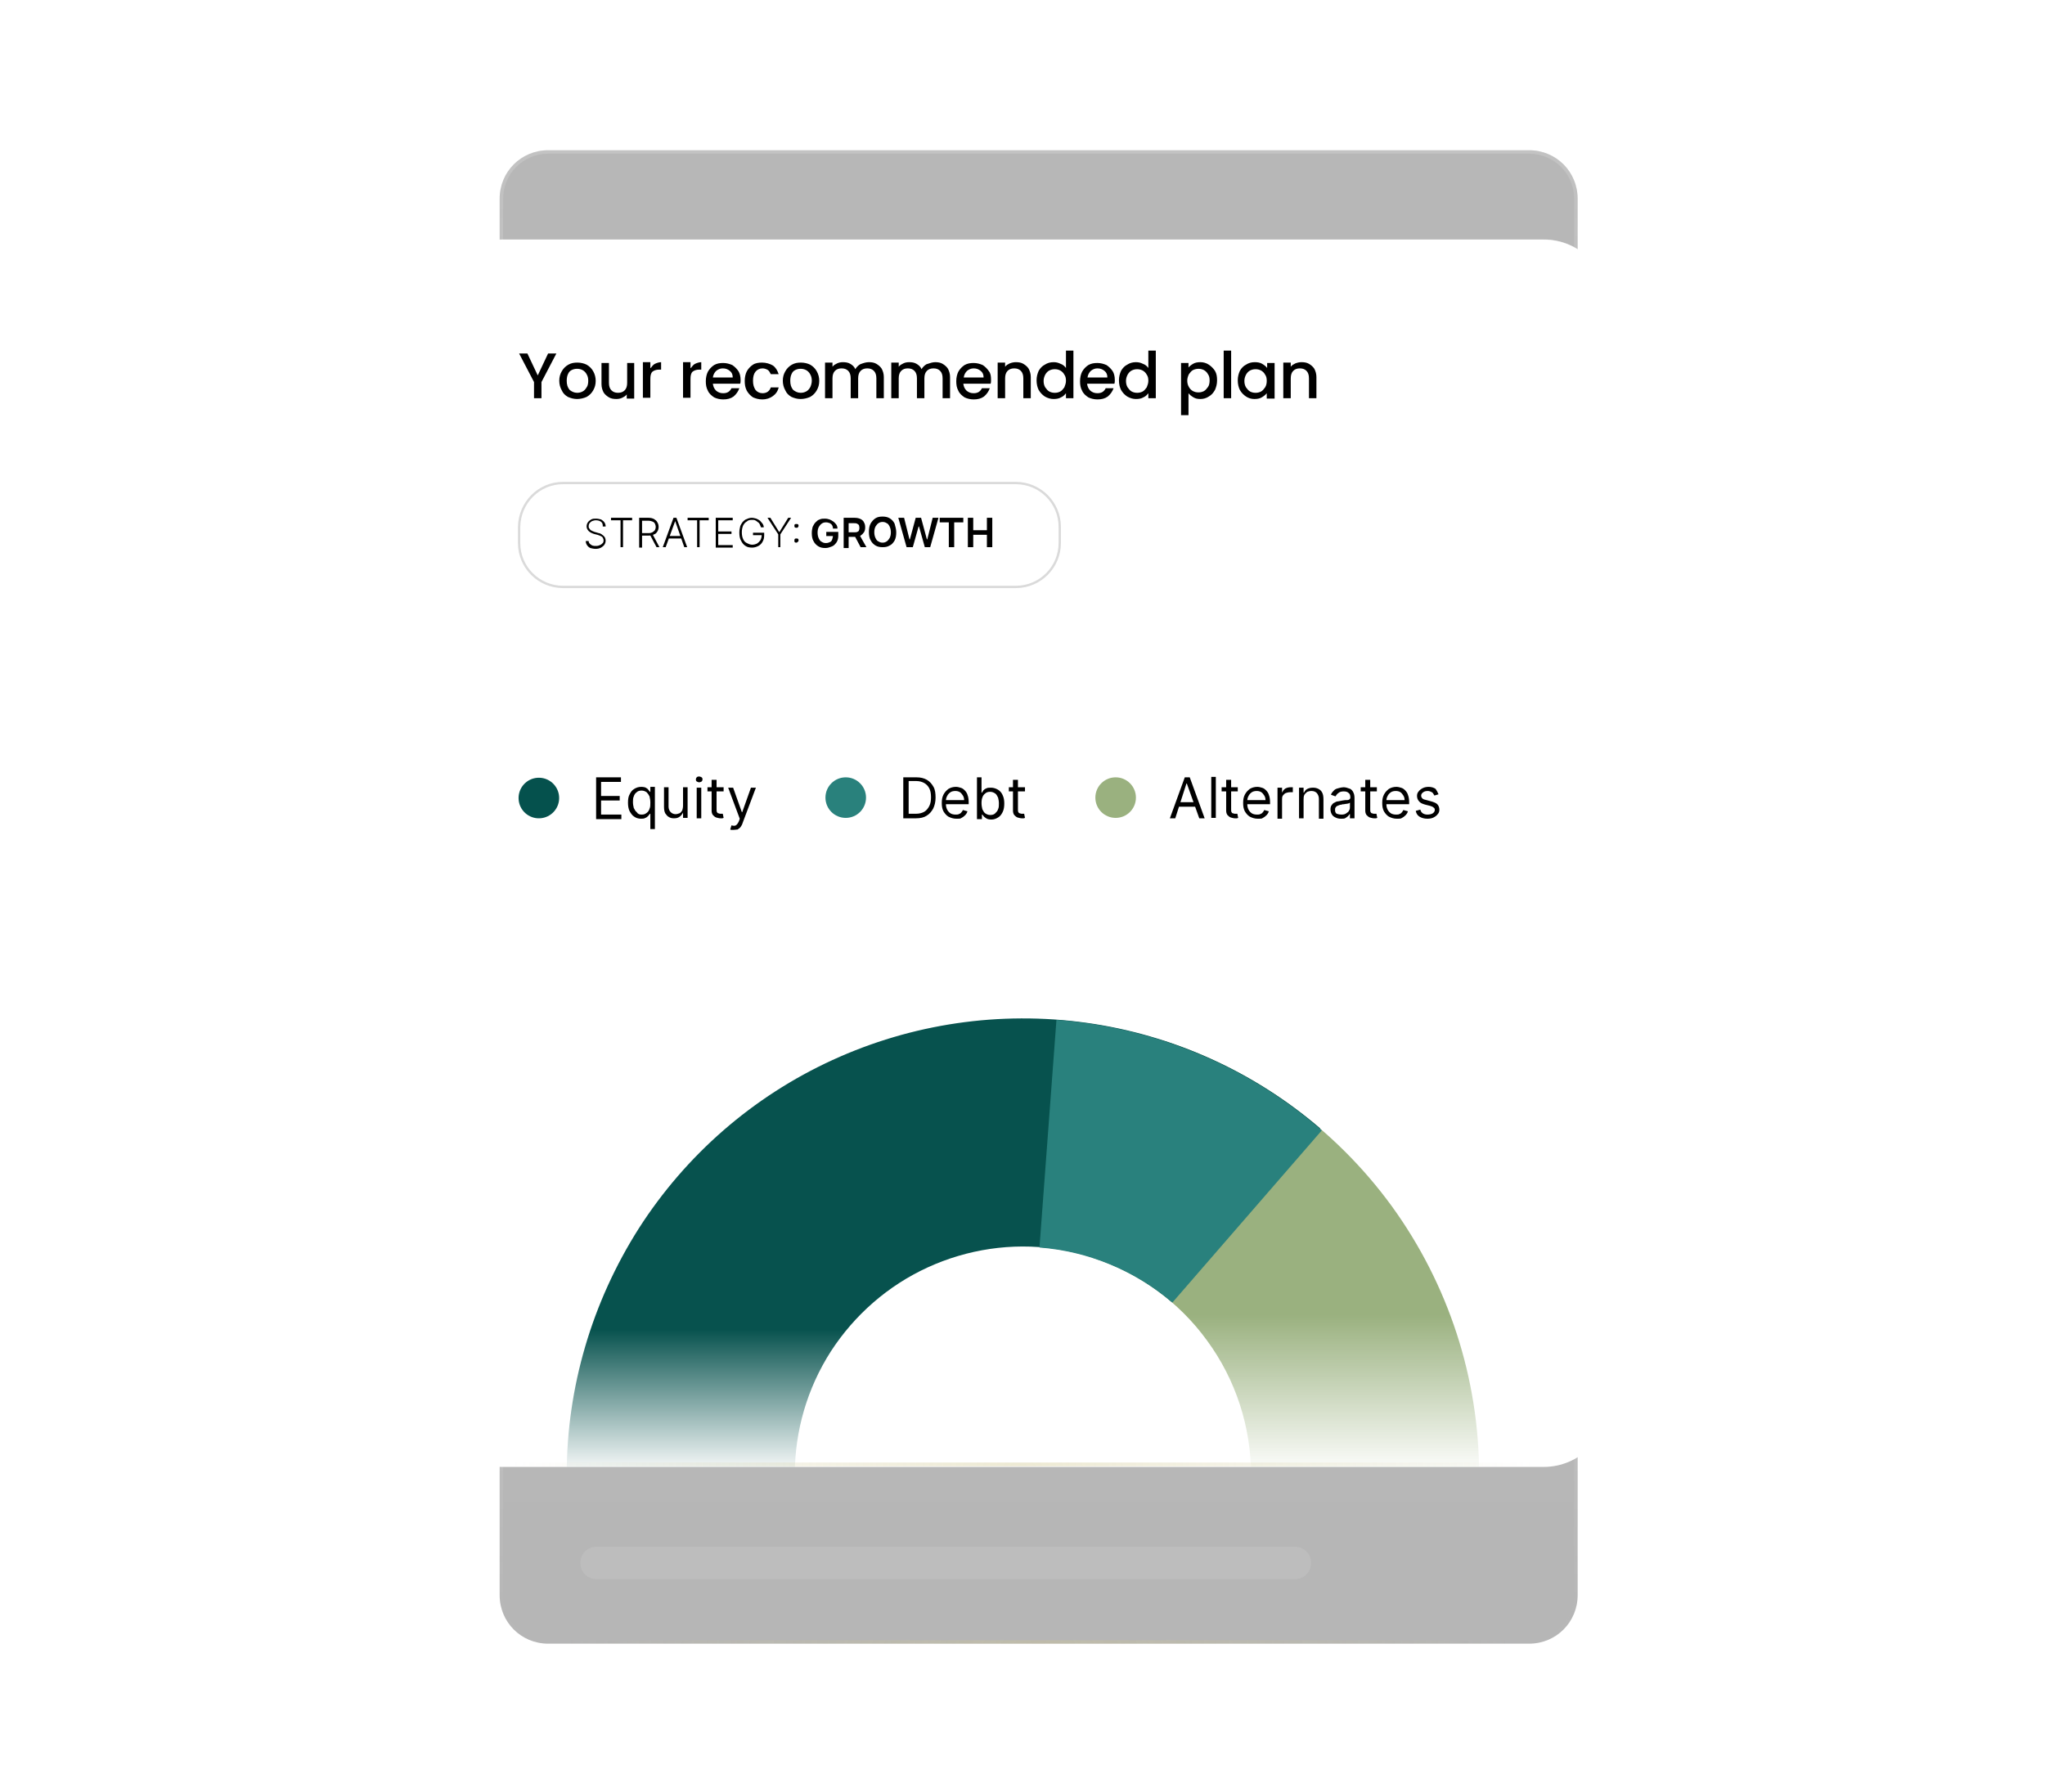 <?xml version="1.0" encoding="utf-8"?>
<!-- Generator: Adobe Illustrator 23.0.2, SVG Export Plug-In . SVG Version: 6.00 Build 0)  -->
<svg version="1.1" id="Layer_1" xmlns="http://www.w3.org/2000/svg" xmlns:xlink="http://www.w3.org/1999/xlink" x="0px" y="0px"
	 viewBox="0 0 494 433" style="enable-background:new 0 0 494 433;" xml:space="preserve">
<style type="text/css">
	.st0{fill:#FFFFFF;}
	.st1{clip-path:url(#SVGID_2_);}
	.st2{opacity:0.84;}
	.st3{fill-opacity:0.4;}
	.st4{fill:url(#SVGID_3_);fill-opacity:0.1;}
	.st5{fill:none;stroke:url(#SVGID_4_);stroke-width:0.855;stroke-opacity:0.16;}
	.st6{fill:none;stroke:url(#SVGID_5_);stroke-width:0.855;stroke-opacity:0.3;}
	.st7{opacity:0.2;fill:#FFFFFF;fill-opacity:0.5;enable-background:new    ;}
	.st8{opacity:0.7;}
	.st9{fill-rule:evenodd;clip-rule:evenodd;filter:url(#Adobe_OpacityMaskFilter);}
	.st10{mask:url(#mask0_5999_2251_1_);}
	.st11{fill:#93BC63;}
	.st12{fill:url(#SVGID_6_);fill-opacity:0.1;}
	.st13{fill:none;stroke:url(#SVGID_7_);stroke-width:0.855;stroke-opacity:0.16;}
	.st14{fill:none;stroke:url(#SVGID_8_);stroke-width:0.855;stroke-opacity:0.3;}
	.st15{fill:#FFFFFF;fill-opacity:1.000000e-02;}
	.st16{fill:#FFFFFF;fill-opacity:7.000000e-02;}
	.st17{clip-path:url(#SVGID_10_);}
	.st18{fill:url(#SVGID_11_);fill-opacity:0.12;}
	.st19{fill:url(#SVGID_12_);fill-opacity:3.000000e-02;}
	.st20{fill:none;stroke:#DADADA;stroke-width:0.562;}
	.st21{fill:url(#SVGID_13_);}
	.st22{fill:url(#SVGID_14_);}
	.st23{fill:url(#SVGID_15_);}
	.st24{fill:#05514D;}
	.st25{fill:#29817C;}
	.st26{fill:#9AB17F;}
	.st27{fill:none;stroke:url(#SVGID_16_);stroke-width:0.551;stroke-opacity:8.000000e-02;}
	.st28{fill:none;stroke:url(#SVGID_17_);stroke-width:0.927;stroke-opacity:0.5;}
	.st29{fill:none;stroke:url(#SVGID_18_);stroke-width:0.927;stroke-opacity:0.3;}
</style>
<path class="st0" d="M20.8,0h452.5C484.7,0,494,6.9,494,15.4v402.2c0,8.5-9.3,15.4-20.8,15.4H20.8C9.3,433,0,426.1,0,417.6V15.4
	C0,6.9,9.3,0,20.8,0z"/>
<g>
	<defs>
		<rect id="SVGID_1_" x="69" y="7" width="355.4" height="398.5"/>
	</defs>
	<clipPath id="SVGID_2_">
		<use xlink:href="#SVGID_1_"  style="overflow:visible;"/>
	</clipPath>
	<g class="st1">
		<g class="st2">
			<path class="st3" d="M132.4,36.3h237c6.5,0,11.7,5.2,11.7,11.7v68.3c0,6.5-5.2,11.7-11.7,11.7h-237c-6.5,0-11.7-5.2-11.7-11.7V48
				C120.7,41.5,125.9,36.3,132.4,36.3z"/>
			
				<linearGradient id="SVGID_3_" gradientUnits="userSpaceOnUse" x1="250.877" y1="375.744" x2="250.877" y2="284.073" gradientTransform="matrix(1 0 0 -1 0 412)">
				<stop  offset="0" style="stop-color:#FFFFFF"/>
				<stop  offset="1" style="stop-color:#FFFFFF;stop-opacity:0.75"/>
			</linearGradient>
			<path class="st4" d="M132.4,36.3h237c6.5,0,11.7,5.2,11.7,11.7v68.3c0,6.5-5.2,11.7-11.7,11.7h-237c-6.5,0-11.7-5.2-11.7-11.7V48
				C120.7,41.5,125.9,36.3,132.4,36.3z"/>
			
				<linearGradient id="SVGID_4_" gradientUnits="userSpaceOnUse" x1="250.876" y1="375.743" x2="250.876" y2="284.073" gradientTransform="matrix(1 0 0 -1 0 412)">
				<stop  offset="0" style="stop-color:#FFFFFF"/>
				<stop  offset="1" style="stop-color:#FFFFFF;stop-opacity:0"/>
			</linearGradient>
			<path class="st5" d="M132.4,36.7h237c6.2,0,11.3,5,11.3,11.3v68.3c0,6.2-5,11.3-11.3,11.3h-237c-6.2,0-11.3-5-11.3-11.3V48
				C121.1,41.7,126.2,36.7,132.4,36.7z"/>
			
				<radialGradient id="SVGID_5_" cx="4.52" cy="330.983" r="1" gradientTransform="matrix(1.568399e-15 -25.614 -113.866 -6.972282e-15 37938.523 243.699)" gradientUnits="userSpaceOnUse">
				<stop  offset="0" style="stop-color:#C4B86F"/>
				<stop  offset="1" style="stop-color:#C4B86F;stop-opacity:0"/>
			</radialGradient>
			<path class="st6" d="M132.4,36.7h237c6.2,0,11.3,5,11.3,11.3v68.3c0,6.2-5,11.3-11.3,11.3h-237c-6.2,0-11.3-5-11.3-11.3V48
				C121.1,41.7,126.2,36.7,132.4,36.7z"/>
			<path class="st7" d="M161.6,102.6h168.7c2.2,0,3.9,1.7,3.9,3.9v0c0,2.2-1.7,3.9-3.9,3.9H161.6c-2.2,0-3.9-1.7-3.9-3.9v0
				C157.7,104.3,159.5,102.6,161.6,102.6z"/>
			<g class="st8">
				<defs>
					<filter id="Adobe_OpacityMaskFilter" filterUnits="userSpaceOnUse" x="140.2" y="100.6" width="11.7" height="11.7">
						<feColorMatrix  type="matrix" values="1 0 0 0 0  0 1 0 0 0  0 0 1 0 0  0 0 0 1 0"/>
					</filter>
				</defs>
				<mask maskUnits="userSpaceOnUse" x="140.2" y="100.6" width="11.7" height="11.7" id="mask0_5999_2251_1_">
					<path class="st9" d="M141.2,106.5c0-2.7,2.2-4.9,4.9-4.9c2.7,0,4.9,2.2,4.9,4.9c0,2.7-2.2,4.9-4.9,4.9
						C143.4,111.3,141.2,109.2,141.2,106.5z M146.5,107h1.5c0.3,0,0.5-0.2,0.5-0.5c0-0.3-0.2-0.5-0.5-0.5h-1.5v-1.5
						c0-0.3-0.2-0.5-0.5-0.5c-0.3,0-0.5,0.2-0.5,0.5v1.5h-1.5c-0.3,0-0.5,0.2-0.5,0.5c0,0.3,0.2,0.5,0.5,0.5h1.5v1.5
						c0,0.3,0.2,0.5,0.5,0.5c0.3,0,0.5-0.2,0.5-0.5V107z"/>
				</mask>
				<g class="st10">
					<rect x="140.2" y="100.6" class="st11" width="11.7" height="11.7"/>
				</g>
			</g>
		</g>
		<g class="st2">
			<path class="st3" d="M132.4,305.4h237c6.5,0,11.7,5.2,11.7,11.7v68.3c0,6.5-5.2,11.7-11.7,11.7h-237c-6.5,0-11.7-5.2-11.7-11.7
				v-68.3C120.7,310.7,125.9,305.4,132.4,305.4z"/>
			
				<linearGradient id="SVGID_6_" gradientUnits="userSpaceOnUse" x1="250.877" y1="106.582" x2="250.877" y2="14.911" gradientTransform="matrix(1 0 0 -1 0 412)">
				<stop  offset="0" style="stop-color:#FFFFFF"/>
				<stop  offset="1" style="stop-color:#FFFFFF;stop-opacity:0.75"/>
			</linearGradient>
			<path class="st12" d="M132.4,305.4h237c6.5,0,11.7,5.2,11.7,11.7v68.3c0,6.5-5.2,11.7-11.7,11.7h-237c-6.5,0-11.7-5.2-11.7-11.7
				v-68.3C120.7,310.7,125.9,305.4,132.4,305.4z"/>
			
				<linearGradient id="SVGID_7_" gradientUnits="userSpaceOnUse" x1="250.876" y1="106.582" x2="250.876" y2="14.912" gradientTransform="matrix(1 0 0 -1 0 412)">
				<stop  offset="0" style="stop-color:#FFFFFF"/>
				<stop  offset="1" style="stop-color:#FFFFFF;stop-opacity:0"/>
			</linearGradient>
			<path class="st13" d="M132.4,305.8h237c6.2,0,11.3,5,11.3,11.3v68.3c0,6.2-5,11.3-11.3,11.3h-237c-6.2,0-11.3-5-11.3-11.3v-68.3
				C121.1,310.9,126.2,305.8,132.4,305.8z"/>
			
				<radialGradient id="SVGID_8_" cx="4.52" cy="330.983" r="1" gradientTransform="matrix(1.568399e-15 -25.614 -113.866 -6.972282e-15 37938.523 512.861)" gradientUnits="userSpaceOnUse">
				<stop  offset="0" style="stop-color:#C4B86F"/>
				<stop  offset="1" style="stop-color:#C4B86F;stop-opacity:0"/>
			</radialGradient>
			<path class="st14" d="M132.4,305.8h237c6.2,0,11.3,5,11.3,11.3v68.3c0,6.2-5,11.3-11.3,11.3h-237c-6.2,0-11.3-5-11.3-11.3v-68.3
				C121.1,310.9,126.2,305.8,132.4,305.8z"/>
			<path class="st7" d="M144.1,373.7h168.7c2.2,0,3.9,1.7,3.9,3.9l0,0c0,2.2-1.7,3.9-3.9,3.9H144.1c-2.2,0-3.9-1.7-3.9-3.9l0,0
				C140.2,375.4,141.9,373.7,144.1,373.7z"/>
		</g>
		<g>
			<path class="st15" d="M400.7,380.5c0,13.4-10.9,24.2-24.2,24.2H117.8c-13.4,0-24.2-10.9-24.2-24.2V45.1
				c0-13.4,10.9-24.2,24.2-24.2h258.6c13.4,0,24.2,10.9,24.2,24.2V380.5z"/>
			<path class="st16" d="M400.7,380.5c0,13.4-10.9,24.2-24.2,24.2H117.8c-13.4,0-24.2-10.9-24.2-24.2V45.1
				c0-13.4,10.9-24.2,24.2-24.2h258.6c13.4,0,24.2,10.9,24.2,24.2V380.5z"/>
		</g>
		<g>
			<g>
				<defs>
					<path id="SVGID_9_" d="M121.3,57.9h251.6c8.6,0,15.6,7,15.6,15.6v265.3c0,8.6-7,15.6-15.6,15.6H121.3c-8.6,0-15.6-7-15.6-15.6
						V73.5C105.7,64.9,112.7,57.9,121.3,57.9z"/>
				</defs>
				<clipPath id="SVGID_10_">
					<use xlink:href="#SVGID_9_"  style="overflow:visible;"/>
				</clipPath>
				<g class="st17">
					<path class="st0" d="M121.3,57.9h251.6c8.6,0,15.6,7,15.6,15.6v265.3c0,8.6-7,15.6-15.6,15.6H121.3c-8.6,0-15.6-7-15.6-15.6
						V73.5C105.7,64.9,112.7,57.9,121.3,57.9z"/>
					
						<linearGradient id="SVGID_11_" gradientUnits="userSpaceOnUse" x1="247.092" y1="354.129" x2="247.092" y2="57.662" gradientTransform="matrix(1 0 0 -1 0 412)">
						<stop  offset="0" style="stop-color:#FFFFFF"/>
						<stop  offset="1" style="stop-color:#FFFFFF;stop-opacity:0.75"/>
					</linearGradient>
					<path class="st18" d="M121.3,57.9h251.6c8.6,0,15.6,7,15.6,15.6v265.3c0,8.6-7,15.6-15.6,15.6H121.3c-8.6,0-15.6-7-15.6-15.6
						V73.5C105.7,64.9,112.7,57.9,121.3,57.9z"/>
					
						<radialGradient id="SVGID_12_" cx="-0.604" cy="330.99" r="1" gradientTransform="matrix(7.325348e-15 -119.632 -196.664 -1.204220e-14 65340.449 138.241)" gradientUnits="userSpaceOnUse">
						<stop  offset="0" style="stop-color:#FFFFFF"/>
						<stop  offset="1" style="stop-color:#FFFFFF;stop-opacity:0"/>
					</radialGradient>
					<path class="st19" d="M121.3,57.9h251.6c8.6,0,15.6,7,15.6,15.6v265.3c0,8.6-7,15.6-15.6,15.6H121.3c-8.6,0-15.6-7-15.6-15.6
						V73.5C105.7,64.9,112.7,57.9,121.3,57.9z"/>
					<path d="M134.4,85.4l-3.6,6.9v3.9H129v-3.9l-3.6-6.9h2l2.5,5.3l2.5-5.3H134.4z M139.4,96.4c-0.8,0-1.5-0.2-2.2-0.5
						c-0.7-0.4-1.2-0.9-1.5-1.6c-0.4-0.7-0.6-1.5-0.6-2.3c0-0.9,0.2-1.6,0.6-2.3c0.4-0.7,0.9-1.2,1.6-1.6s1.4-0.5,2.2-0.5
						c0.8,0,1.6,0.2,2.2,0.5c0.7,0.4,1.2,0.9,1.6,1.6c0.4,0.7,0.6,1.5,0.6,2.3c0,0.9-0.2,1.6-0.6,2.3c-0.4,0.7-0.9,1.2-1.6,1.6
						C141,96.2,140.2,96.4,139.4,96.4z M139.4,94.9c0.5,0,0.9-0.1,1.3-0.3c0.4-0.2,0.7-0.5,1-1c0.3-0.4,0.4-1,0.4-1.6
						c0-0.6-0.1-1.1-0.4-1.6c-0.2-0.4-0.6-0.8-1-1c-0.4-0.2-0.8-0.3-1.3-0.3c-0.5,0-0.9,0.1-1.3,0.3c-0.4,0.2-0.7,0.5-0.9,1
						c-0.2,0.4-0.3,1-0.3,1.6c0,0.9,0.2,1.6,0.7,2.2C138.1,94.6,138.7,94.9,139.4,94.9z M153.2,87.7v8.6h-1.8v-1
						c-0.3,0.4-0.7,0.6-1.1,0.8c-0.4,0.2-0.9,0.3-1.4,0.3c-0.7,0-1.3-0.1-1.8-0.4c-0.5-0.3-1-0.7-1.3-1.2c-0.3-0.6-0.5-1.2-0.5-2
						v-5.1h1.8v4.8c0,0.8,0.2,1.4,0.6,1.8c0.4,0.4,0.9,0.6,1.6,0.6s1.2-0.2,1.6-0.6c0.4-0.4,0.6-1,0.6-1.8v-4.8H153.2z M157.2,88.9
						c0.3-0.4,0.6-0.8,1-1c0.4-0.2,1-0.4,1.5-0.4v1.8h-0.5c-0.7,0-1.2,0.2-1.6,0.5c-0.4,0.4-0.5,1-0.5,1.8v4.5h-1.8v-8.6h1.8V88.9z
						 M166.9,88.9c0.3-0.4,0.6-0.8,1-1c0.4-0.2,1-0.4,1.5-0.4v1.8h-0.5c-0.7,0-1.2,0.2-1.6,0.5c-0.4,0.4-0.5,1-0.5,1.8v4.5h-1.8
						v-8.6h1.8V88.9z M178.9,91.8c0,0.3,0,0.6-0.1,0.9h-6.6c0.1,0.7,0.3,1.2,0.8,1.7c0.5,0.4,1,0.6,1.7,0.6c1,0,1.6-0.4,2-1.2h1.9
						c-0.3,0.8-0.7,1.4-1.4,2c-0.7,0.5-1.5,0.7-2.5,0.7c-0.8,0-1.6-0.2-2.2-0.5c-0.6-0.4-1.2-0.9-1.5-1.6c-0.4-0.7-0.5-1.5-0.5-2.3
						c0-0.9,0.2-1.7,0.5-2.3c0.4-0.7,0.9-1.2,1.5-1.6c0.7-0.4,1.4-0.5,2.2-0.5c0.8,0,1.5,0.2,2.2,0.5c0.6,0.4,1.1,0.9,1.5,1.5
						C178.7,90.2,178.9,90.9,178.9,91.8z M177,91.2c0-0.7-0.2-1.2-0.7-1.6c-0.5-0.4-1-0.6-1.7-0.6c-0.6,0-1.1,0.2-1.6,0.6
						c-0.4,0.4-0.7,0.9-0.8,1.6H177z M179.9,92c0-0.9,0.2-1.7,0.5-2.3c0.4-0.7,0.9-1.2,1.5-1.6c0.6-0.4,1.4-0.5,2.2-0.5
						c1,0,1.9,0.3,2.6,0.7c0.7,0.5,1.1,1.2,1.4,2.1h-1.9c-0.2-0.4-0.4-0.8-0.7-1c-0.3-0.2-0.8-0.4-1.3-0.4c-0.7,0-1.3,0.3-1.7,0.8
						c-0.4,0.5-0.6,1.2-0.6,2.2c0,0.9,0.2,1.6,0.6,2.2c0.4,0.5,1,0.8,1.7,0.8c1,0,1.7-0.5,2-1.4h1.9c-0.2,0.9-0.7,1.6-1.4,2.1
						c-0.7,0.5-1.5,0.8-2.6,0.8c-0.8,0-1.5-0.2-2.2-0.5c-0.6-0.4-1.1-0.9-1.5-1.6C180,93.6,179.9,92.9,179.9,92z M193.4,96.4
						c-0.8,0-1.5-0.2-2.2-0.5c-0.7-0.4-1.2-0.9-1.5-1.6c-0.4-0.7-0.6-1.5-0.6-2.3c0-0.9,0.2-1.6,0.6-2.3c0.4-0.7,0.9-1.2,1.6-1.6
						s1.4-0.5,2.2-0.5c0.8,0,1.6,0.2,2.2,0.5c0.7,0.4,1.2,0.9,1.6,1.6c0.4,0.7,0.6,1.5,0.6,2.3c0,0.9-0.2,1.6-0.6,2.3
						c-0.4,0.7-0.9,1.2-1.6,1.6C195,96.2,194.2,96.4,193.4,96.4z M193.4,94.9c0.5,0,0.9-0.1,1.3-0.3c0.4-0.2,0.7-0.5,1-1
						c0.2-0.4,0.4-1,0.4-1.6c0-0.6-0.1-1.1-0.4-1.6c-0.2-0.4-0.6-0.8-1-1c-0.4-0.2-0.8-0.3-1.3-0.3c-0.5,0-0.9,0.1-1.3,0.3
						c-0.4,0.2-0.7,0.5-0.9,1c-0.2,0.4-0.3,1-0.3,1.6c0,0.9,0.2,1.6,0.7,2.2C192.1,94.6,192.7,94.9,193.4,94.9z M209.9,87.5
						c0.7,0,1.3,0.1,1.8,0.4c0.5,0.3,1,0.7,1.3,1.2c0.3,0.6,0.5,1.2,0.5,2v5.1h-1.8v-4.8c0-0.8-0.2-1.4-0.6-1.8
						c-0.4-0.4-0.9-0.6-1.6-0.6c-0.7,0-1.2,0.2-1.6,0.6c-0.4,0.4-0.6,1-0.6,1.8v4.8h-1.8v-4.8c0-0.8-0.2-1.4-0.6-1.8
						c-0.4-0.4-0.9-0.6-1.6-0.6s-1.2,0.2-1.6,0.6c-0.4,0.4-0.6,1-0.6,1.8v4.8h-1.8v-8.6h1.8v1c0.3-0.4,0.7-0.6,1.1-0.8
						c0.4-0.2,0.9-0.3,1.4-0.3c0.7,0,1.3,0.1,1.8,0.4c0.5,0.3,1,0.7,1.2,1.3c0.3-0.5,0.7-0.9,1.2-1.2
						C208.6,87.7,209.2,87.5,209.9,87.5z M225.9,87.5c0.7,0,1.3,0.1,1.8,0.4c0.5,0.3,1,0.7,1.3,1.2c0.3,0.6,0.5,1.2,0.5,2v5.1h-1.8
						v-4.8c0-0.8-0.2-1.4-0.6-1.8c-0.4-0.4-0.9-0.6-1.6-0.6c-0.7,0-1.2,0.2-1.6,0.6c-0.4,0.4-0.6,1-0.6,1.8v4.8h-1.8v-4.8
						c0-0.8-0.2-1.4-0.6-1.8c-0.4-0.4-0.9-0.6-1.6-0.6c-0.7,0-1.2,0.2-1.6,0.6c-0.4,0.4-0.6,1-0.6,1.8v4.8h-1.8v-8.6h1.8v1
						c0.3-0.4,0.7-0.6,1.1-0.8c0.4-0.2,0.9-0.3,1.4-0.3c0.7,0,1.3,0.1,1.8,0.4s1,0.7,1.2,1.3c0.3-0.5,0.7-0.9,1.2-1.2
						C224.7,87.7,225.3,87.5,225.9,87.5z M239.4,91.8c0,0.3,0,0.6-0.1,0.9h-6.6c0.1,0.7,0.3,1.2,0.8,1.7c0.5,0.4,1,0.6,1.7,0.6
						c1,0,1.6-0.4,2-1.2h1.9c-0.3,0.8-0.7,1.4-1.4,2c-0.7,0.5-1.5,0.7-2.5,0.7c-0.8,0-1.6-0.2-2.2-0.5c-0.6-0.4-1.2-0.9-1.5-1.6
						c-0.4-0.7-0.5-1.5-0.5-2.3c0-0.9,0.2-1.7,0.5-2.3c0.4-0.7,0.9-1.2,1.5-1.6c0.7-0.4,1.4-0.5,2.2-0.5c0.8,0,1.5,0.2,2.2,0.5
						c0.6,0.4,1.1,0.9,1.5,1.5C239.3,90.2,239.4,90.9,239.4,91.8z M237.6,91.2c0-0.7-0.2-1.2-0.7-1.6c-0.5-0.4-1-0.6-1.7-0.6
						c-0.6,0-1.1,0.2-1.6,0.6c-0.4,0.4-0.7,0.9-0.8,1.6H237.6z M245.4,87.5c0.7,0,1.3,0.1,1.8,0.4c0.5,0.3,1,0.7,1.3,1.2
						c0.3,0.6,0.5,1.2,0.5,2v5.1h-1.8v-4.8c0-0.8-0.2-1.4-0.6-1.8c-0.4-0.4-0.9-0.6-1.6-0.6s-1.2,0.2-1.6,0.6
						c-0.4,0.4-0.6,1-0.6,1.8v4.8H241v-8.6h1.8v1c0.3-0.4,0.7-0.6,1.1-0.8C244.4,87.6,244.9,87.5,245.4,87.5z M250.4,91.9
						c0-0.9,0.2-1.6,0.5-2.3c0.4-0.7,0.9-1.2,1.5-1.5c0.6-0.4,1.3-0.6,2.1-0.6c0.6,0,1.1,0.1,1.7,0.4c0.6,0.2,1,0.6,1.3,1v-4.2h1.8
						v11.5h-1.8V95c-0.3,0.4-0.7,0.8-1.2,1c-0.5,0.3-1.1,0.4-1.8,0.4c-0.7,0-1.4-0.2-2.1-0.6c-0.6-0.4-1.1-0.9-1.5-1.6
						C250.6,93.6,250.4,92.8,250.4,91.9z M257.5,92c0-0.6-0.1-1.1-0.4-1.5c-0.2-0.4-0.6-0.8-1-1c-0.4-0.2-0.8-0.3-1.3-0.3
						c-0.5,0-0.9,0.1-1.3,0.3c-0.4,0.2-0.7,0.5-1,1c-0.2,0.4-0.4,0.9-0.4,1.5s0.1,1.1,0.4,1.6c0.3,0.4,0.6,0.8,1,1
						c0.4,0.2,0.8,0.3,1.3,0.3c0.5,0,0.9-0.1,1.3-0.3c0.4-0.2,0.7-0.6,1-1C257.3,93.1,257.5,92.6,257.5,92z M269.3,91.8
						c0,0.3,0,0.6-0.1,0.9h-6.6c0.1,0.7,0.3,1.2,0.8,1.7c0.5,0.4,1,0.6,1.7,0.6c1,0,1.6-0.4,2-1.2h1.9c-0.3,0.8-0.7,1.4-1.4,2
						c-0.7,0.5-1.5,0.7-2.5,0.7c-0.8,0-1.6-0.2-2.2-0.5c-0.6-0.4-1.2-0.9-1.5-1.6c-0.4-0.7-0.5-1.5-0.5-2.3c0-0.9,0.2-1.7,0.5-2.3
						c0.4-0.7,0.9-1.2,1.5-1.6c0.7-0.4,1.4-0.5,2.2-0.5c0.8,0,1.5,0.2,2.2,0.5c0.6,0.4,1.1,0.9,1.5,1.5
						C269.1,90.2,269.3,90.9,269.3,91.8z M267.5,91.2c0-0.7-0.2-1.2-0.7-1.6c-0.5-0.4-1-0.6-1.7-0.6c-0.6,0-1.1,0.2-1.6,0.6
						c-0.4,0.4-0.7,0.9-0.8,1.6H267.5z M270.3,91.9c0-0.9,0.2-1.6,0.5-2.3c0.4-0.7,0.9-1.2,1.5-1.5c0.6-0.4,1.3-0.6,2.1-0.6
						c0.6,0,1.1,0.1,1.7,0.4c0.6,0.2,1,0.6,1.3,1v-4.2h1.8v11.5h-1.8V95c-0.3,0.4-0.7,0.8-1.2,1c-0.5,0.3-1.1,0.4-1.8,0.4
						c-0.7,0-1.4-0.2-2.1-0.6c-0.6-0.4-1.1-0.9-1.5-1.6C270.5,93.6,270.3,92.8,270.3,91.9z M277.4,92c0-0.6-0.1-1.1-0.4-1.5
						c-0.2-0.4-0.6-0.8-1-1c-0.4-0.2-0.8-0.3-1.3-0.3c-0.5,0-0.9,0.1-1.3,0.3c-0.4,0.2-0.7,0.5-1,1c-0.2,0.4-0.4,0.9-0.4,1.5
						s0.1,1.1,0.4,1.6c0.3,0.4,0.6,0.8,1,1c0.4,0.2,0.8,0.3,1.3,0.3c0.5,0,0.9-0.1,1.3-0.3s0.7-0.6,1-1
						C277.2,93.1,277.4,92.6,277.4,92z M287,88.9c0.3-0.4,0.7-0.7,1.2-1c0.5-0.3,1.1-0.4,1.8-0.4c0.7,0,1.4,0.2,2,0.6
						c0.6,0.4,1.1,0.9,1.5,1.5c0.4,0.7,0.5,1.4,0.5,2.3c0,0.9-0.2,1.6-0.5,2.3c-0.4,0.7-0.8,1.2-1.5,1.6c-0.6,0.4-1.3,0.6-2,0.6
						c-0.7,0-1.2-0.1-1.7-0.4c-0.5-0.3-0.9-0.6-1.2-1v5.3h-1.8V87.7h1.8V88.9z M292.2,91.9c0-0.6-0.1-1.1-0.4-1.5
						c-0.2-0.4-0.6-0.8-1-1c-0.4-0.2-0.8-0.3-1.3-0.3c-0.4,0-0.9,0.1-1.3,0.3c-0.4,0.2-0.7,0.6-1,1c-0.2,0.4-0.4,1-0.4,1.5
						c0,0.6,0.1,1.1,0.4,1.6c0.2,0.4,0.6,0.8,1,1c0.4,0.2,0.8,0.3,1.3,0.3c0.5,0,0.9-0.1,1.3-0.3c0.4-0.2,0.7-0.6,1-1
						C292.1,93.1,292.2,92.5,292.2,91.9z M297.4,84.7v11.5h-1.8V84.7H297.4z M299,91.9c0-0.9,0.2-1.6,0.5-2.3
						c0.4-0.7,0.9-1.2,1.5-1.5c0.6-0.4,1.3-0.6,2.1-0.6c0.7,0,1.3,0.1,1.8,0.4c0.5,0.3,0.9,0.6,1.2,1v-1.2h1.8v8.6H306V95
						c-0.3,0.4-0.7,0.7-1.2,1c-0.5,0.3-1.1,0.4-1.8,0.4c-0.7,0-1.4-0.2-2-0.6c-0.6-0.4-1.1-0.9-1.5-1.6
						C299.2,93.6,299,92.8,299,91.9z M306,92c0-0.6-0.1-1.1-0.4-1.5c-0.2-0.4-0.6-0.8-1-1c-0.4-0.2-0.8-0.3-1.3-0.3
						s-0.9,0.1-1.3,0.3c-0.4,0.2-0.7,0.5-1,1c-0.2,0.4-0.4,0.9-0.4,1.5s0.1,1.1,0.4,1.6c0.3,0.4,0.6,0.8,1,1
						c0.4,0.2,0.8,0.3,1.3,0.3c0.5,0,0.9-0.1,1.3-0.3c0.4-0.2,0.7-0.6,1-1C305.9,93.1,306,92.6,306,92z M314.4,87.5
						c0.7,0,1.3,0.1,1.8,0.4c0.5,0.3,1,0.7,1.3,1.2c0.3,0.6,0.5,1.2,0.5,2v5.1h-1.8v-4.8c0-0.8-0.2-1.4-0.6-1.8
						c-0.4-0.4-0.9-0.6-1.6-0.6c-0.7,0-1.2,0.2-1.6,0.6c-0.4,0.4-0.6,1-0.6,1.8v4.8H310v-8.6h1.8v1c0.3-0.4,0.7-0.6,1.1-0.8
						C313.4,87.6,313.9,87.5,314.4,87.5z"/>
					<path class="st0" d="M136,116.7h109.4c5.8,0,10.6,4.7,10.6,10.6v3.9c0,5.8-4.7,10.6-10.6,10.6H136c-5.8,0-10.6-4.7-10.6-10.6
						v-3.9C125.5,121.4,130.2,116.7,136,116.7z"/>
					<path class="st20" d="M136,116.7h109.4c5.8,0,10.6,4.7,10.6,10.6v3.9c0,5.8-4.7,10.6-10.6,10.6H136c-5.8,0-10.6-4.7-10.6-10.6
						v-3.9C125.5,121.4,130.2,116.7,136,116.7z"/>
					<path d="M145.6,126.9c0-0.4-0.2-0.7-0.5-0.9c-0.3-0.2-0.7-0.3-1.2-0.3c-0.3,0-0.6,0.1-0.9,0.2c-0.2,0.1-0.4,0.3-0.6,0.5
						c-0.1,0.2-0.2,0.4-0.2,0.7c0,0.2,0,0.4,0.1,0.5c0.1,0.1,0.2,0.3,0.3,0.4c0.1,0.1,0.3,0.2,0.5,0.3c0.2,0.1,0.3,0.1,0.5,0.2
						l0.7,0.2c0.2,0.1,0.5,0.1,0.7,0.2c0.2,0.1,0.4,0.2,0.6,0.4c0.2,0.1,0.3,0.3,0.5,0.5c0.1,0.2,0.2,0.5,0.2,0.8
						c0,0.4-0.1,0.7-0.3,1c-0.2,0.3-0.5,0.5-0.8,0.7c-0.4,0.2-0.8,0.3-1.3,0.3c-0.5,0-0.9-0.1-1.3-0.2c-0.4-0.2-0.6-0.4-0.8-0.7
						s-0.3-0.6-0.3-1h0.7c0,0.3,0.1,0.5,0.3,0.7c0.2,0.2,0.4,0.3,0.6,0.4c0.3,0.1,0.5,0.1,0.9,0.1c0.4,0,0.7-0.1,0.9-0.2
						c0.3-0.1,0.5-0.3,0.7-0.5c0.2-0.2,0.2-0.5,0.2-0.7c0-0.2-0.1-0.4-0.2-0.6c-0.1-0.2-0.3-0.3-0.5-0.4c-0.2-0.1-0.5-0.2-0.8-0.3
						l-0.8-0.2c-0.6-0.2-1-0.4-1.3-0.7c-0.3-0.3-0.5-0.7-0.5-1.1c0-0.4,0.1-0.7,0.3-1c0.2-0.3,0.5-0.5,0.8-0.7
						c0.4-0.2,0.7-0.2,1.2-0.2c0.4,0,0.8,0.1,1.2,0.2c0.3,0.2,0.6,0.4,0.8,0.7c0.2,0.3,0.3,0.6,0.3,1H145.6z M147.6,125.7v-0.6h5.1
						v0.6h-2.2v6.5h-0.6v-6.5H147.6z M154.4,132.2v-7.1h2.3c0.5,0,0.9,0.1,1.3,0.3c0.3,0.2,0.6,0.4,0.8,0.8c0.2,0.3,0.3,0.7,0.3,1.1
						c0,0.4-0.1,0.8-0.3,1.1c-0.2,0.3-0.4,0.6-0.8,0.7c-0.3,0.2-0.8,0.3-1.3,0.3h-1.9v-0.6h1.9c0.4,0,0.7-0.1,0.9-0.2
						c0.2-0.1,0.4-0.3,0.6-0.5c0.1-0.2,0.2-0.5,0.2-0.8c0-0.3-0.1-0.6-0.2-0.8c-0.1-0.2-0.3-0.4-0.6-0.5c-0.2-0.1-0.6-0.2-0.9-0.2
						h-1.6v6.5H154.4z M157.6,129l1.7,3.2h-0.7l-1.7-3.2H157.6z M160.8,132.2h-0.7l2.6-7.1h0.7l2.6,7.1h-0.7l-2.2-6.3h0L160.8,132.2
						z M161.3,129.5h3.5v0.6h-3.5V129.5z M166.1,125.7v-0.6h5.1v0.6H169v6.5h-0.6v-6.5H166.1z M172.9,132.2v-7.1h4.1v0.6h-3.5v2.7
						h3.2v0.6h-3.2v2.7h3.5v0.6H172.9z M183.8,127.3c-0.1-0.2-0.2-0.5-0.3-0.7c-0.1-0.2-0.3-0.4-0.5-0.5c-0.2-0.2-0.4-0.3-0.6-0.4
						c-0.2-0.1-0.5-0.1-0.8-0.1c-0.5,0-0.9,0.1-1.2,0.4c-0.4,0.2-0.7,0.6-0.9,1c-0.2,0.5-0.3,1-0.3,1.6c0,0.6,0.1,1.2,0.3,1.6
						c0.2,0.5,0.5,0.8,0.9,1c0.4,0.2,0.8,0.4,1.3,0.4c0.4,0,0.8-0.1,1.2-0.3c0.3-0.2,0.6-0.5,0.8-0.8c0.2-0.4,0.3-0.8,0.3-1.3
						l0.2,0.1h-2.3v-0.6h2.7v0.6c0,0.6-0.1,1.1-0.4,1.6c-0.2,0.4-0.6,0.8-1,1c-0.4,0.2-0.9,0.4-1.5,0.4c-0.6,0-1.2-0.1-1.6-0.4
						c-0.5-0.3-0.8-0.7-1.1-1.3c-0.3-0.5-0.4-1.2-0.4-1.9c0-0.6,0.1-1.1,0.2-1.5c0.1-0.4,0.4-0.8,0.6-1.1c0.3-0.3,0.6-0.6,1-0.7
						c0.4-0.2,0.8-0.3,1.2-0.3c0.4,0,0.7,0.1,1.1,0.2c0.3,0.1,0.6,0.3,0.9,0.5c0.2,0.2,0.4,0.5,0.6,0.7c0.2,0.3,0.3,0.6,0.3,0.9
						H183.8z M185.4,125.1h0.7l2.1,3.4h0.1l2.1-3.4h0.7l-2.6,4v3.1H188v-3.1L185.4,125.1z M192.4,131.1c-0.1,0-0.3,0-0.4-0.1
						c-0.1-0.1-0.1-0.2-0.1-0.4c0-0.1,0-0.3,0.1-0.4c0.1-0.1,0.2-0.1,0.4-0.1c0.1,0,0.3,0,0.4,0.1s0.1,0.2,0.1,0.4
						c0,0.1,0,0.2-0.1,0.2c0,0.1-0.1,0.1-0.2,0.2C192.5,131.1,192.5,131.1,192.4,131.1z M192.4,127.5c-0.1,0-0.3,0-0.4-0.1
						c-0.1-0.1-0.1-0.2-0.1-0.4c0-0.1,0-0.3,0.1-0.3c0.1-0.1,0.2-0.1,0.4-0.1c0.1,0,0.3,0,0.4,0.1c0.1,0.1,0.1,0.2,0.1,0.3
						c0,0.1,0,0.2-0.1,0.3c0,0.1-0.1,0.1-0.2,0.2C192.5,127.5,192.5,127.5,192.4,127.5z"/>
					<path d="M201.2,127.4c-0.1-0.2-0.1-0.4-0.2-0.5c-0.1-0.2-0.2-0.3-0.4-0.4c-0.1-0.1-0.3-0.2-0.5-0.2c-0.2-0.1-0.4-0.1-0.6-0.1
						c-0.4,0-0.7,0.1-1,0.3c-0.3,0.2-0.5,0.5-0.7,0.8c-0.2,0.4-0.3,0.8-0.3,1.4c0,0.5,0.1,1,0.3,1.4c0.2,0.4,0.4,0.7,0.7,0.8
						c0.3,0.2,0.6,0.3,1,0.3c0.4,0,0.7-0.1,0.9-0.2c0.3-0.1,0.5-0.3,0.6-0.6c0.1-0.3,0.2-0.6,0.2-0.9l0.3,0h-1.9v-1h2.9v0.9
						c0,0.6-0.1,1.1-0.4,1.6c-0.3,0.4-0.6,0.8-1.1,1c-0.5,0.2-1,0.4-1.6,0.4c-0.7,0-1.2-0.1-1.7-0.4c-0.5-0.3-0.9-0.7-1.2-1.3
						c-0.3-0.5-0.4-1.2-0.4-1.9c0-0.6,0.1-1.1,0.2-1.5c0.2-0.4,0.4-0.8,0.7-1.1c0.3-0.3,0.6-0.6,1-0.7c0.4-0.2,0.8-0.2,1.3-0.2
						c0.4,0,0.8,0.1,1.1,0.2c0.3,0.1,0.6,0.3,0.9,0.5c0.3,0.2,0.5,0.5,0.7,0.7c0.2,0.3,0.3,0.6,0.3,1H201.2z M203.8,132.2v-7.1h2.7
						c0.5,0,1,0.1,1.4,0.3c0.4,0.2,0.7,0.5,0.8,0.8c0.2,0.3,0.3,0.7,0.3,1.2c0,0.5-0.1,0.9-0.3,1.2c-0.2,0.3-0.5,0.6-0.8,0.8
						c-0.4,0.2-0.8,0.3-1.4,0.3h-1.9v-1.1h1.7c0.3,0,0.6,0,0.8-0.1c0.2-0.1,0.4-0.2,0.4-0.4c0.1-0.2,0.1-0.4,0.1-0.6
						c0-0.3-0.1-0.5-0.1-0.6c-0.1-0.2-0.3-0.3-0.5-0.4c-0.2-0.1-0.5-0.1-0.8-0.1h-1.2v6H203.8z M207.5,129l1.8,3.2h-1.4l-1.7-3.2
						H207.5z M216.5,128.6c0,0.8-0.1,1.4-0.4,2c-0.3,0.5-0.7,1-1.2,1.2c-0.5,0.3-1,0.4-1.7,0.4c-0.6,0-1.2-0.1-1.7-0.4
						c-0.5-0.3-0.9-0.7-1.2-1.3c-0.3-0.5-0.4-1.2-0.4-2c0-0.8,0.1-1.4,0.4-2c0.3-0.5,0.7-1,1.2-1.3c0.5-0.3,1-0.4,1.7-0.4
						c0.6,0,1.2,0.1,1.7,0.4c0.5,0.3,0.9,0.7,1.2,1.3C216.3,127.2,216.5,127.9,216.5,128.6z M215.2,128.6c0-0.5-0.1-1-0.3-1.4
						c-0.2-0.4-0.4-0.7-0.7-0.8c-0.3-0.2-0.6-0.3-1-0.3c-0.4,0-0.7,0.1-1,0.3c-0.3,0.2-0.5,0.5-0.7,0.8c-0.2,0.4-0.3,0.8-0.3,1.4
						c0,0.5,0.1,1,0.3,1.4c0.2,0.4,0.4,0.7,0.7,0.8c0.3,0.2,0.6,0.3,1,0.3c0.4,0,0.7-0.1,1-0.3c0.3-0.2,0.5-0.5,0.7-0.8
						C215.1,129.6,215.2,129.2,215.2,128.6z M219,132.2l-2-7.1h1.4l1.3,5.2h0.1l1.4-5.2h1.3l1.4,5.2h0.1l1.3-5.2h1.4l-2,7.1h-1.3
						l-1.4-5h-0.1l-1.4,5H219z M227,126.2v-1.1h5.7v1.1h-2.2v6h-1.3v-6H227z M233.8,132.2v-7.1h1.3v3h3.3v-3h1.3v7.1h-1.3v-3h-3.3v3
						H233.8z"/>
					
						<linearGradient id="SVGID_13_" gradientUnits="userSpaceOnUse" x1="310.642" y1="94.282" x2="310.642" y2="55.712" gradientTransform="matrix(1 0 0 -1 0 412)">
						<stop  offset="0" style="stop-color:#9AB17F"/>
						<stop  offset="1" style="stop-color:#9AB17F;stop-opacity:0"/>
					</linearGradient>
					<path class="st21" d="M357.3,356.3c0-23.3-7.4-46-21.1-64.9c-13.7-18.8-33.1-32.9-55.2-40L264,303.9
						c11.1,3.6,20.8,10.6,27.6,20c6.9,9.4,10.6,20.8,10.6,32.4H357.3z"/>
					
						<linearGradient id="SVGID_14_" gradientUnits="userSpaceOnUse" x1="227.886" y1="90.838" x2="227.886" y2="55.712" gradientTransform="matrix(1 0 0 -1 0 412)">
						<stop  offset="0" style="stop-color:#07524E"/>
						<stop  offset="1" style="stop-color:#07524E;stop-opacity:0"/>
					</linearGradient>
					<path class="st22" d="M136.9,356.3c0-21.1,6.1-41.7,17.4-59.5c11.4-17.8,27.6-31.9,46.8-40.7c19.2-8.8,40.4-11.9,61.3-9
						c20.9,2.9,40.5,11.8,56.5,25.5L283,314.5c-8-6.9-17.8-11.3-28.2-12.8c-10.4-1.5-21.1,0.1-30.7,4.5s-17.7,11.5-23.4,20.3
						c-5.7,8.9-8.7,19.2-8.7,29.7H136.9z"/>
					
						<linearGradient id="SVGID_15_" gradientUnits="userSpaceOnUse" x1="285.231" y1="94.282" x2="285.231" y2="55.712" gradientTransform="matrix(1 0 0 -1 0 412)">
						<stop  offset="0" style="stop-color:#29817D"/>
						<stop  offset="1" style="stop-color:#2D9B95;stop-opacity:0"/>
					</linearGradient>
					<path class="st23" d="M319.3,273.1c-17.9-15.6-40.4-24.9-64.1-26.7l-4.1,55c11.8,0.9,23.1,5.6,32.1,13.3L319.3,273.1z"/>
					
						<ellipse transform="matrix(0.999 -5.530029e-02 5.530029e-02 0.999 -10.456 7.487)" class="st24" cx="130.1" cy="192.7" rx="4.9" ry="4.9"/>
					<path d="M144,197.7v-9.9h6v1.1h-4.8v3.4h4.5v1.1h-4.5v3.4h4.9v1.1H144z M157.1,200.5v-3.9H157c-0.1,0.1-0.2,0.3-0.4,0.5
						c-0.2,0.2-0.4,0.4-0.7,0.5c-0.3,0.2-0.7,0.2-1.1,0.2c-0.6,0-1.2-0.2-1.6-0.5c-0.5-0.3-0.8-0.8-1.1-1.3
						c-0.3-0.6-0.4-1.3-0.4-2.1c0-0.8,0.1-1.5,0.4-2c0.3-0.6,0.6-1,1.1-1.3c0.5-0.3,1-0.5,1.7-0.5c0.5,0,0.9,0.1,1.1,0.2
						c0.3,0.2,0.5,0.3,0.6,0.5c0.2,0.2,0.3,0.4,0.4,0.5h0.1v-1.2h1.1v10.2H157.1z M155,196.8c0.5,0,0.8-0.1,1.2-0.4
						c0.3-0.2,0.6-0.6,0.7-1c0.2-0.4,0.2-0.9,0.2-1.5c0-0.6-0.1-1-0.2-1.5c-0.2-0.4-0.4-0.7-0.7-1c-0.3-0.2-0.7-0.4-1.2-0.4
						c-0.5,0-0.9,0.1-1.2,0.4c-0.3,0.2-0.6,0.6-0.7,1c-0.2,0.4-0.2,0.9-0.2,1.4c0,0.5,0.1,1,0.2,1.4c0.2,0.4,0.4,0.8,0.7,1
						C154.1,196.7,154.5,196.8,155,196.8z M165,194.6v-4.4h1.1v7.4H165v-1.3H165c-0.2,0.4-0.4,0.7-0.8,1c-0.4,0.3-0.8,0.4-1.4,0.4
						c-0.5,0-0.9-0.1-1.2-0.3c-0.4-0.2-0.6-0.5-0.9-0.9c-0.2-0.4-0.3-0.9-0.3-1.6v-4.7h1.1v4.7c0,0.5,0.2,1,0.5,1.3
						c0.3,0.3,0.7,0.5,1.2,0.5c0.3,0,0.6-0.1,0.9-0.2c0.3-0.1,0.5-0.4,0.7-0.7C164.9,195.5,165,195.1,165,194.6z M168.3,197.7v-7.4
						h1.1v7.4H168.3z M168.9,189c-0.2,0-0.4-0.1-0.6-0.2c-0.2-0.2-0.2-0.3-0.2-0.5c0-0.2,0.1-0.4,0.2-0.5c0.2-0.2,0.4-0.2,0.6-0.2
						c0.2,0,0.4,0.1,0.6,0.2c0.2,0.2,0.2,0.3,0.2,0.5c0,0.2-0.1,0.4-0.2,0.5C169.3,188.9,169.1,189,168.9,189z M174.8,190.2v1h-3.9
						v-1H174.8z M172,188.4h1.1v7.1c0,0.3,0,0.6,0.1,0.7c0.1,0.2,0.2,0.3,0.4,0.3c0.2,0.1,0.3,0.1,0.5,0.1c0.1,0,0.2,0,0.3,0
						c0.1,0,0.1,0,0.2,0l0.2,1c-0.1,0-0.2,0.1-0.3,0.1c-0.1,0-0.3,0-0.5,0c-0.3,0-0.6-0.1-1-0.2c-0.3-0.1-0.6-0.4-0.8-0.6
						c-0.2-0.3-0.3-0.6-0.3-1.1V188.4z M177.2,200.5c-0.2,0-0.4,0-0.5,0c-0.2,0-0.3-0.1-0.3-0.1l0.3-1c0.3,0.1,0.5,0.1,0.7,0.1
						c0.2,0,0.4-0.1,0.6-0.3c0.2-0.2,0.3-0.4,0.5-0.8l0.2-0.6l-2.8-7.5h1.2l2.1,5.9h0.1l2.1-5.9h1.2l-3.2,8.5
						c-0.1,0.4-0.3,0.7-0.5,1c-0.2,0.3-0.5,0.4-0.7,0.6C177.9,200.4,177.6,200.5,177.2,200.5z"/>
					<ellipse class="st25" cx="204.3" cy="192.7" rx="4.9" ry="4.9"/>
					<path d="M221.3,197.7h-3.1v-9.9h3.2c1,0,1.8,0.2,2.5,0.6c0.7,0.4,1.2,1,1.6,1.7c0.4,0.7,0.5,1.6,0.5,2.6c0,1-0.2,1.9-0.6,2.7
						c-0.4,0.7-0.9,1.3-1.6,1.7C223.2,197.5,222.3,197.7,221.3,197.7z M219.5,196.6h1.8c0.8,0,1.5-0.2,2-0.5
						c0.5-0.3,0.9-0.8,1.2-1.4s0.4-1.3,0.4-2.1c0-0.8-0.1-1.5-0.4-2.1c-0.3-0.6-0.7-1-1.2-1.3c-0.5-0.3-1.2-0.5-1.9-0.5h-1.9V196.6z
						 M231,197.8c-0.7,0-1.3-0.2-1.9-0.5c-0.5-0.3-0.9-0.8-1.2-1.3c-0.3-0.6-0.4-1.2-0.4-2s0.1-1.4,0.4-2c0.3-0.6,0.7-1,1.2-1.4
						c0.5-0.3,1.1-0.5,1.8-0.5c0.4,0,0.8,0.1,1.1,0.2c0.4,0.1,0.7,0.3,1,0.6c0.3,0.3,0.6,0.7,0.7,1.1c0.2,0.5,0.3,1.1,0.3,1.8v0.5
						h-5.7v-1h4.6c0-0.4-0.1-0.8-0.3-1.1c-0.2-0.3-0.4-0.6-0.7-0.8c-0.3-0.2-0.7-0.3-1.1-0.3c-0.5,0-0.9,0.1-1.2,0.3
						c-0.3,0.2-0.6,0.5-0.8,0.9c-0.2,0.4-0.3,0.7-0.3,1.2v0.7c0,0.6,0.1,1,0.3,1.4c0.2,0.4,0.5,0.7,0.8,0.9c0.3,0.2,0.8,0.3,1.2,0.3
						c0.3,0,0.6,0,0.8-0.1c0.2-0.1,0.5-0.2,0.6-0.4c0.2-0.2,0.3-0.4,0.4-0.6l1.1,0.3c-0.1,0.4-0.3,0.7-0.6,1c-0.3,0.3-0.6,0.5-1,0.7
						C232,197.8,231.5,197.8,231,197.8z M236,197.7v-9.9h1.1v3.7h0.1c0.1-0.1,0.2-0.3,0.3-0.5c0.2-0.2,0.4-0.4,0.7-0.5
						c0.3-0.2,0.7-0.2,1.2-0.2c0.6,0,1.2,0.2,1.7,0.5c0.5,0.3,0.9,0.8,1.1,1.3c0.3,0.6,0.4,1.3,0.4,2c0,0.8-0.1,1.5-0.4,2.1
						c-0.3,0.6-0.6,1-1.1,1.3c-0.5,0.3-1,0.5-1.6,0.5c-0.5,0-0.9-0.1-1.1-0.2c-0.3-0.2-0.5-0.3-0.7-0.5c-0.2-0.2-0.3-0.4-0.4-0.5
						h-0.1v1.1H236z M237.1,194c0,0.6,0.1,1.1,0.2,1.5c0.2,0.4,0.4,0.8,0.7,1c0.3,0.2,0.7,0.4,1.2,0.4c0.5,0,0.9-0.1,1.2-0.4
						c0.3-0.3,0.6-0.6,0.7-1c0.2-0.4,0.2-0.9,0.2-1.4c0-0.5-0.1-1-0.2-1.4c-0.2-0.4-0.4-0.8-0.7-1c-0.3-0.2-0.7-0.4-1.2-0.4
						c-0.5,0-0.9,0.1-1.2,0.4c-0.3,0.2-0.6,0.6-0.7,1C237.2,192.9,237.1,193.4,237.1,194z M247.6,190.2v1h-3.9v-1H247.6z
						 M244.8,188.4h1.1v7.1c0,0.3,0,0.6,0.1,0.7c0.1,0.2,0.2,0.3,0.4,0.3c0.2,0.1,0.3,0.1,0.5,0.1c0.1,0,0.2,0,0.3,0
						c0.1,0,0.1,0,0.2,0l0.2,1c-0.1,0-0.2,0.1-0.3,0.1c-0.1,0-0.3,0-0.5,0c-0.3,0-0.6-0.1-1-0.2c-0.3-0.1-0.6-0.4-0.8-0.6
						c-0.2-0.3-0.3-0.6-0.3-1.1V188.4z"/>
					<ellipse class="st26" cx="269.5" cy="192.7" rx="4.9" ry="4.9"/>
					<path d="M283.9,197.7h-1.3l3.6-9.9h1.2l3.6,9.9h-1.3l-3-8.4h-0.1L283.9,197.7z M284.4,193.8h5.1v1.1h-5.1V193.8z M293.7,187.7
						v9.9h-1.1v-9.9H293.7z M299,190.2v1h-3.9v-1H299z M296.3,188.4h1.1v7.1c0,0.3,0,0.6,0.1,0.7c0.1,0.2,0.2,0.3,0.4,0.3
						c0.2,0.1,0.3,0.1,0.5,0.1c0.1,0,0.2,0,0.3,0c0.1,0,0.1,0,0.2,0l0.2,1c-0.1,0-0.2,0.1-0.3,0.1c-0.1,0-0.3,0-0.5,0
						c-0.3,0-0.6-0.1-1-0.2c-0.3-0.1-0.6-0.4-0.8-0.6c-0.2-0.3-0.3-0.6-0.3-1.1V188.4z M303.8,197.8c-0.7,0-1.3-0.2-1.9-0.5
						c-0.5-0.3-0.9-0.8-1.2-1.3c-0.3-0.6-0.4-1.2-0.4-2s0.1-1.4,0.4-2c0.3-0.6,0.7-1,1.2-1.4c0.5-0.3,1.1-0.5,1.8-0.5
						c0.4,0,0.8,0.1,1.1,0.2c0.4,0.1,0.7,0.3,1,0.6c0.3,0.3,0.6,0.7,0.7,1.1c0.2,0.5,0.3,1.1,0.3,1.8v0.5h-5.7v-1h4.6
						c0-0.4-0.1-0.8-0.3-1.1c-0.2-0.3-0.4-0.6-0.7-0.8c-0.3-0.2-0.7-0.3-1.1-0.3c-0.5,0-0.9,0.1-1.2,0.3c-0.3,0.2-0.6,0.5-0.8,0.9
						s-0.3,0.7-0.3,1.2v0.7c0,0.6,0.1,1,0.3,1.4c0.2,0.4,0.5,0.7,0.8,0.9c0.3,0.2,0.8,0.3,1.2,0.3c0.3,0,0.6,0,0.8-0.1
						c0.2-0.1,0.5-0.2,0.6-0.4c0.2-0.2,0.3-0.4,0.4-0.6l1.1,0.3c-0.1,0.4-0.3,0.7-0.6,1c-0.3,0.3-0.6,0.5-1,0.7
						C304.8,197.8,304.3,197.8,303.8,197.8z M308.6,197.7v-7.4h1.1v1.1h0.1c0.1-0.4,0.4-0.7,0.7-0.9c0.4-0.2,0.8-0.3,1.2-0.3
						c0.1,0,0.2,0,0.3,0c0.1,0,0.2,0,0.3,0v1.2c0,0-0.1,0-0.3,0c-0.1,0-0.3,0-0.4,0c-0.4,0-0.7,0.1-1,0.2c-0.3,0.1-0.5,0.4-0.7,0.6
						c-0.2,0.3-0.2,0.6-0.2,0.9v4.7H308.6z M314.9,193.2v4.5h-1.1v-7.4h1.1v1.2h0.1c0.2-0.4,0.4-0.7,0.8-0.9
						c0.4-0.2,0.8-0.3,1.4-0.3c0.5,0,0.9,0.1,1.3,0.3c0.4,0.2,0.7,0.5,0.9,0.9c0.2,0.4,0.3,0.9,0.3,1.6v4.7h-1.1V193
						c0-0.6-0.2-1-0.5-1.4c-0.3-0.3-0.7-0.5-1.3-0.5c-0.4,0-0.7,0.1-1,0.2c-0.3,0.2-0.5,0.4-0.7,0.7
						C314.9,192.4,314.9,192.8,314.9,193.2z M323.9,197.8c-0.5,0-0.9-0.1-1.3-0.3c-0.4-0.2-0.7-0.4-0.9-0.8
						c-0.2-0.3-0.3-0.8-0.3-1.2c0-0.4,0.1-0.8,0.3-1c0.2-0.3,0.4-0.5,0.7-0.6c0.3-0.2,0.6-0.3,0.9-0.3c0.3-0.1,0.7-0.1,1-0.2
						c0.5-0.1,0.8-0.1,1.1-0.1c0.3,0,0.5-0.1,0.6-0.2c0.1-0.1,0.2-0.2,0.2-0.4v0c0-0.5-0.1-0.9-0.4-1.1c-0.3-0.3-0.7-0.4-1.2-0.4
						c-0.5,0-1,0.1-1.3,0.4c-0.3,0.2-0.5,0.5-0.7,0.8l-1.1-0.4c0.2-0.5,0.5-0.8,0.8-1.1c0.3-0.3,0.7-0.4,1.1-0.5
						c0.4-0.1,0.8-0.2,1.1-0.2c0.2,0,0.5,0,0.8,0.1c0.3,0.1,0.6,0.2,0.9,0.3c0.3,0.2,0.5,0.4,0.7,0.8c0.2,0.4,0.3,0.8,0.3,1.4v4.9
						h-1.1v-1h-0.1c-0.1,0.2-0.2,0.3-0.4,0.5c-0.2,0.2-0.4,0.3-0.7,0.5C324.7,197.8,324.3,197.8,323.9,197.8z M324.1,196.8
						c0.5,0,0.8-0.1,1.1-0.3c0.3-0.2,0.6-0.4,0.7-0.7c0.2-0.3,0.2-0.6,0.2-0.9v-1c0,0.1-0.2,0.1-0.3,0.2c-0.2,0-0.3,0.1-0.6,0.1
						c-0.2,0-0.4,0.1-0.6,0.1c-0.2,0-0.4,0-0.5,0.1c-0.3,0-0.6,0.1-0.8,0.2c-0.3,0.1-0.5,0.2-0.6,0.4c-0.2,0.2-0.2,0.4-0.2,0.7
						c0,0.4,0.1,0.7,0.4,0.9C323.2,196.7,323.6,196.8,324.1,196.8z M332.6,190.2v1h-3.9v-1H332.6z M329.9,188.4h1.1v7.1
						c0,0.3,0,0.6,0.1,0.7c0.1,0.2,0.2,0.3,0.4,0.3c0.2,0.1,0.3,0.1,0.5,0.1c0.1,0,0.2,0,0.3,0c0.1,0,0.1,0,0.2,0l0.2,1
						c-0.1,0-0.2,0.1-0.3,0.1c-0.1,0-0.3,0-0.5,0c-0.3,0-0.6-0.1-1-0.2c-0.3-0.1-0.6-0.4-0.8-0.6c-0.2-0.3-0.3-0.6-0.3-1.1V188.4z
						 M337.4,197.8c-0.7,0-1.3-0.2-1.9-0.5c-0.5-0.3-0.9-0.8-1.2-1.3c-0.3-0.6-0.4-1.2-0.4-2s0.1-1.4,0.4-2c0.3-0.6,0.7-1,1.2-1.4
						c0.5-0.3,1.1-0.5,1.8-0.5c0.4,0,0.8,0.1,1.1,0.2c0.4,0.1,0.7,0.3,1,0.6c0.3,0.3,0.6,0.7,0.7,1.1c0.2,0.5,0.3,1.1,0.3,1.8v0.5
						h-5.7v-1h4.6c0-0.4-0.1-0.8-0.3-1.1c-0.2-0.3-0.4-0.6-0.7-0.8c-0.3-0.2-0.7-0.3-1.1-0.3c-0.5,0-0.9,0.1-1.2,0.3
						c-0.3,0.2-0.6,0.5-0.8,0.9s-0.3,0.7-0.3,1.2v0.7c0,0.6,0.1,1,0.3,1.4c0.2,0.4,0.5,0.7,0.8,0.9c0.3,0.2,0.8,0.3,1.2,0.3
						c0.3,0,0.6,0,0.8-0.1c0.2-0.1,0.5-0.2,0.6-0.4c0.2-0.2,0.3-0.4,0.4-0.6l1.1,0.3c-0.1,0.4-0.3,0.7-0.6,1c-0.3,0.3-0.6,0.5-1,0.7
						C338.3,197.8,337.9,197.8,337.4,197.8z M347.5,191.9l-1,0.3c-0.1-0.2-0.2-0.3-0.3-0.5c-0.1-0.2-0.3-0.3-0.5-0.4
						c-0.2-0.1-0.5-0.2-0.8-0.2c-0.5,0-0.8,0.1-1.1,0.3c-0.3,0.2-0.5,0.5-0.5,0.8c0,0.3,0.1,0.5,0.3,0.7c0.2,0.2,0.5,0.3,1,0.4
						l1.1,0.3c0.7,0.2,1.2,0.4,1.5,0.7c0.3,0.3,0.5,0.8,0.5,1.3c0,0.4-0.1,0.8-0.4,1.1c-0.2,0.3-0.6,0.6-1,0.8
						c-0.4,0.2-0.9,0.3-1.5,0.3c-0.8,0-1.4-0.2-1.9-0.5c-0.5-0.3-0.8-0.8-0.9-1.4l1.1-0.3c0.1,0.4,0.3,0.7,0.6,0.9
						c0.3,0.2,0.7,0.3,1.1,0.3c0.5,0,1-0.1,1.3-0.3c0.3-0.2,0.5-0.5,0.5-0.8c0-0.3-0.1-0.5-0.3-0.6c-0.2-0.2-0.5-0.3-0.8-0.4
						l-1.2-0.3c-0.7-0.2-1.2-0.4-1.5-0.8c-0.3-0.3-0.5-0.8-0.5-1.3c0-0.4,0.1-0.8,0.4-1.1c0.2-0.3,0.6-0.6,1-0.8
						c0.4-0.2,0.9-0.3,1.4-0.3c0.7,0,1.3,0.2,1.7,0.5C347,190.9,347.3,191.4,347.5,191.9z"/>
					
						<linearGradient id="SVGID_16_" gradientUnits="userSpaceOnUse" x1="105.682" y1="248.105" x2="388.496" y2="248.105" gradientTransform="matrix(1 0 0 -1 0 412)">
						<stop  offset="0" style="stop-color:#FFFFFF;stop-opacity:0"/>
						<stop  offset="0.182" style="stop-color:#FFFFFF"/>
						<stop  offset="0.781" style="stop-color:#FFFFFF"/>
						<stop  offset="1" style="stop-color:#FFFFFF;stop-opacity:0"/>
					</linearGradient>
					<line class="st27" x1="105.7" y1="163.9" x2="388.5" y2="163.9"/>
				</g>
			</g>
			
				<linearGradient id="SVGID_17_" gradientUnits="userSpaceOnUse" x1="247.091" y1="354.129" x2="247.091" y2="57.661" gradientTransform="matrix(1 0 0 -1 0 412)">
				<stop  offset="0" style="stop-color:#FFFFFF"/>
				<stop  offset="1" style="stop-color:#FFFFFF;stop-opacity:0"/>
			</linearGradient>
			<path class="st28" d="M121.3,58.3h251.6c8.4,0,15.1,6.8,15.1,15.1v265.3c0,8.4-6.8,15.1-15.1,15.1H121.3
				c-8.4,0-15.1-6.8-15.1-15.1V73.5C106.1,65.1,112.9,58.3,121.3,58.3z"/>
			
				<radialGradient id="SVGID_18_" cx="1.601946e-02" cy="330.984" r="1" gradientTransform="matrix(5.072273e-15 -82.837 -123.674 -7.572849e-15 41181.188 355.665)" gradientUnits="userSpaceOnUse">
				<stop  offset="0" style="stop-color:#C4B86F"/>
				<stop  offset="1" style="stop-color:#C4B86F;stop-opacity:0"/>
			</radialGradient>
			<path class="st29" d="M121.3,58.3h251.6c8.4,0,15.1,6.8,15.1,15.1v265.3c0,8.4-6.8,15.1-15.1,15.1H121.3
				c-8.4,0-15.1-6.8-15.1-15.1V73.5C106.1,65.1,112.9,58.3,121.3,58.3z"/>
		</g>
	</g>
</g>
</svg>
